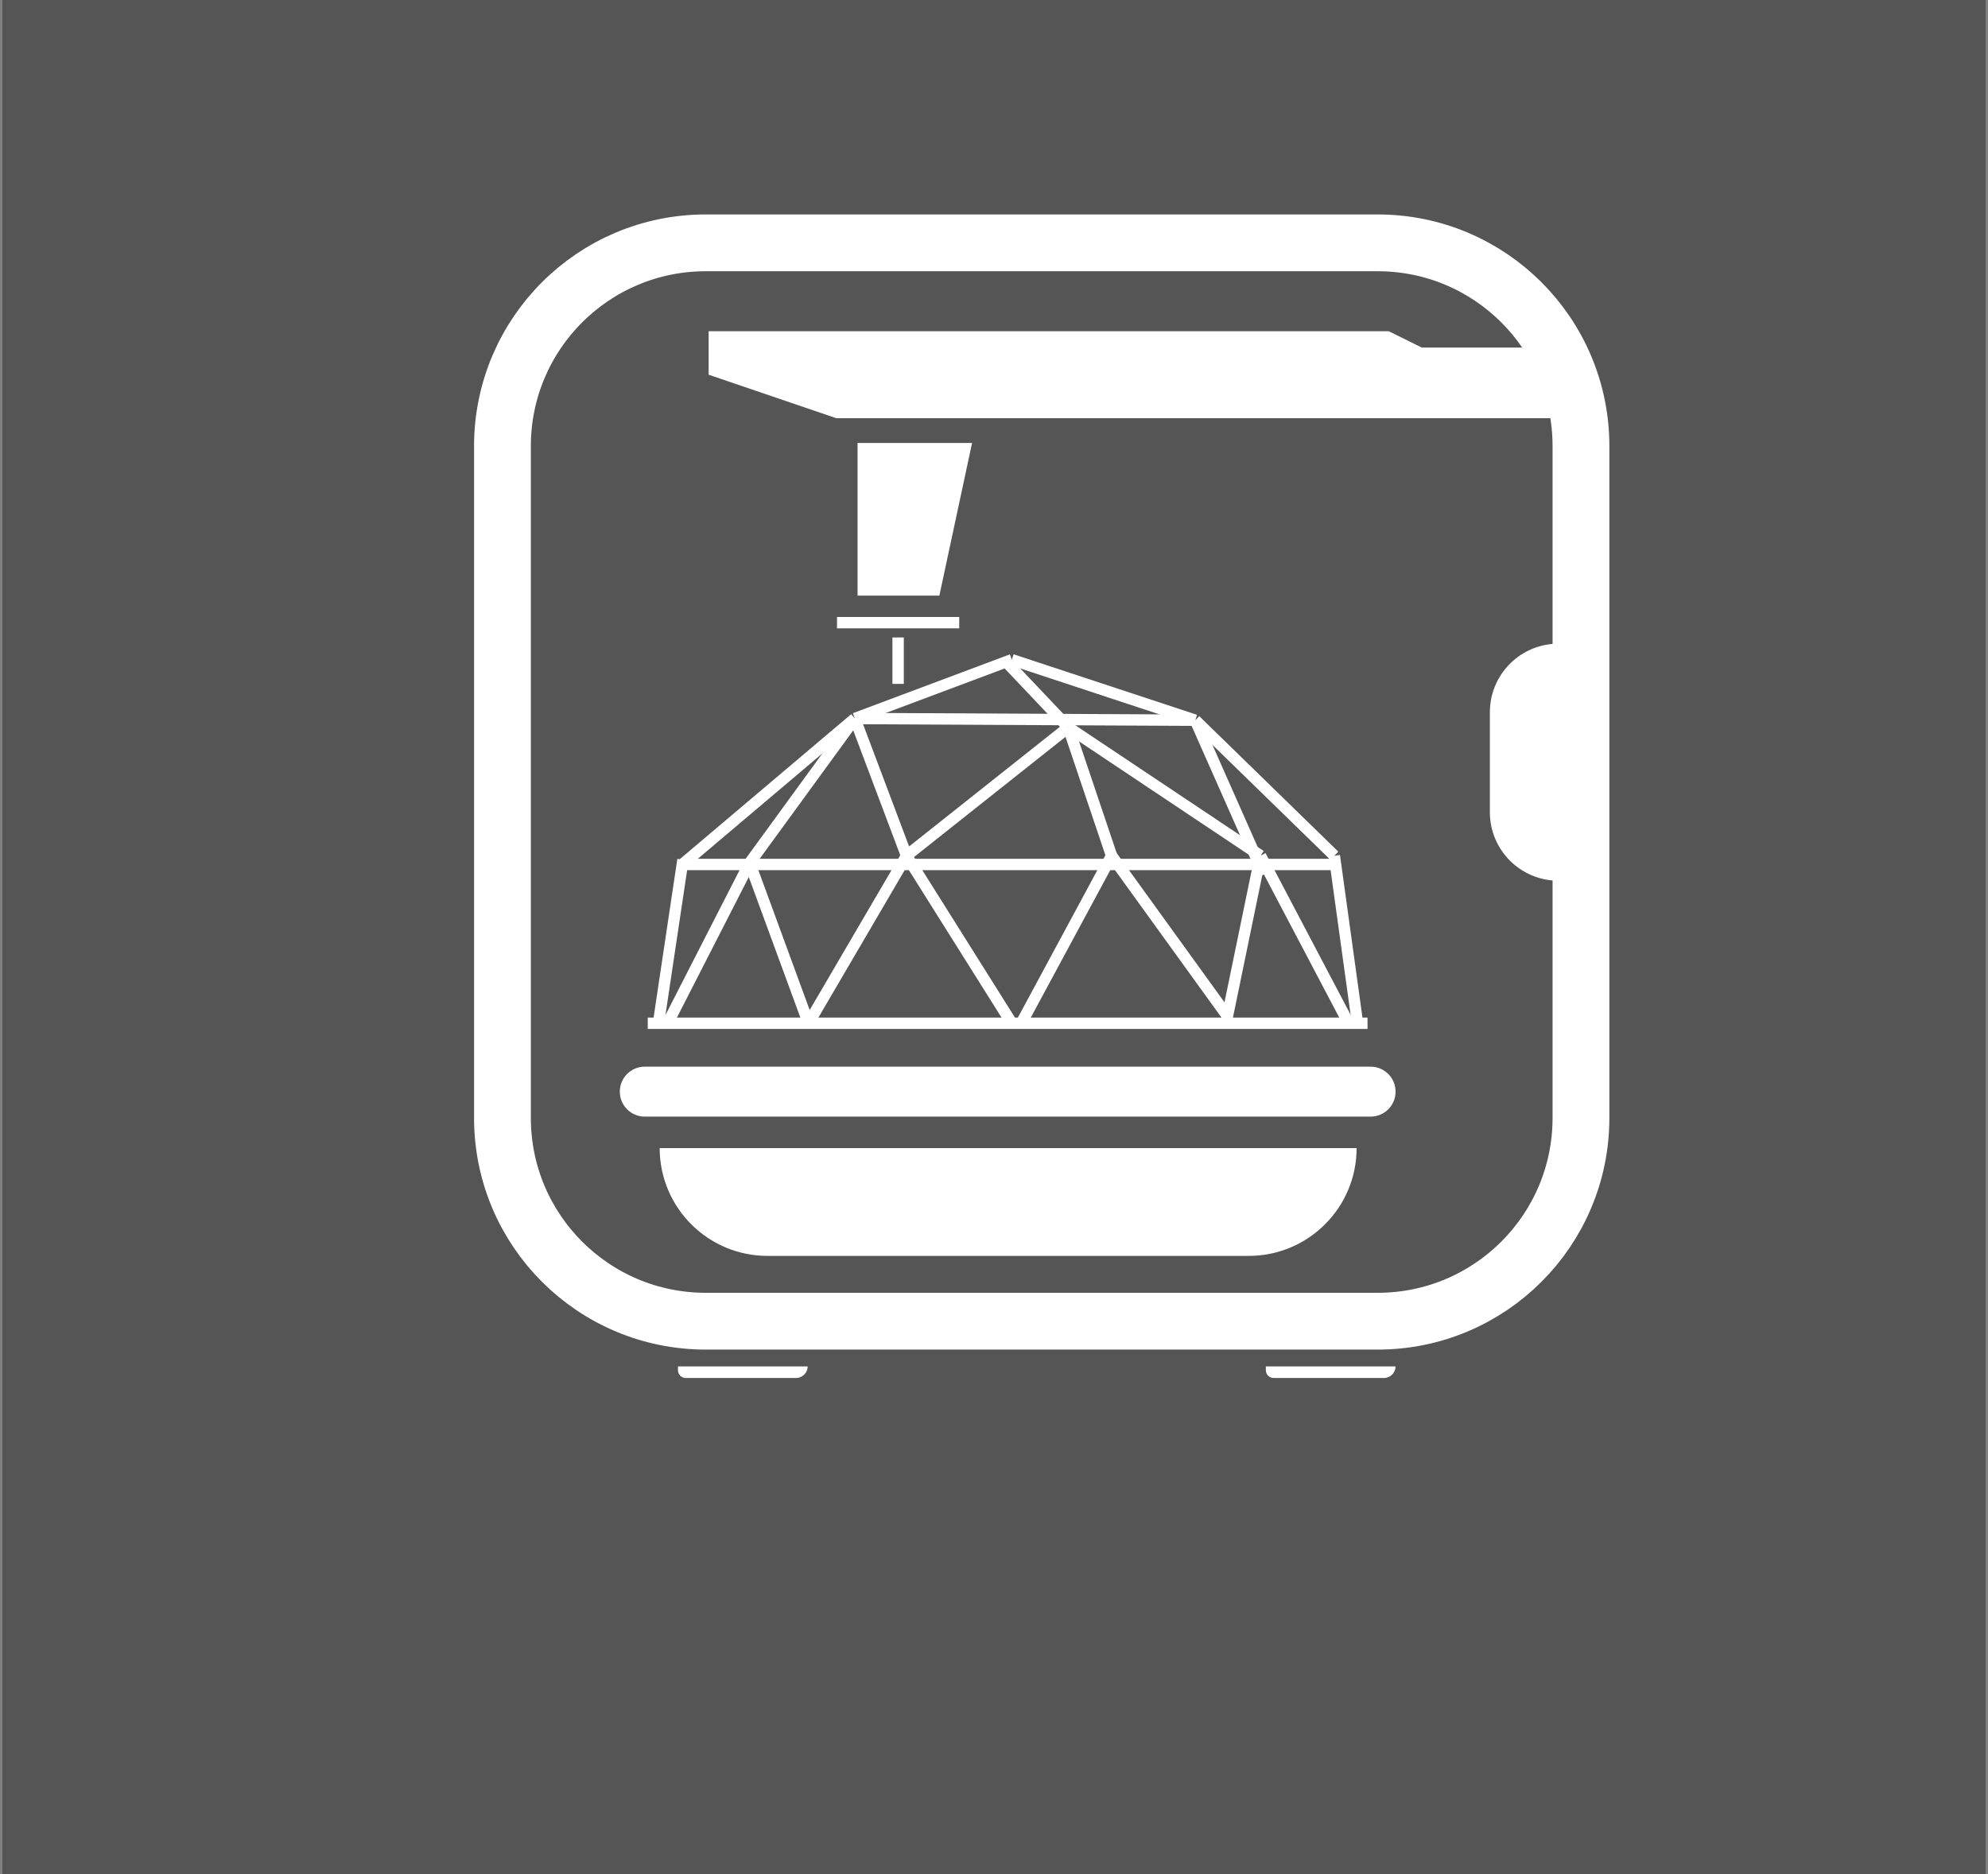 <?xml version="1.0" encoding="utf-8"?>
<!-- Generator: Adobe Illustrator 24.2.3, SVG Export Plug-In . SVG Version: 6.00 Build 0)  -->
<svg version="1.1" id="Шар_1" xmlns="http://www.w3.org/2000/svg" xmlns:xlink="http://www.w3.org/1999/xlink" x="0px" y="0px"
	 viewBox="0 0 175 165" style="enable-background:new 0 0 175 165;" xml:space="preserve">
<rect x="0" y="0" width="175" height="165" fill="#808080" stroke="none"/>
<style type="text/css">
	.st0{fill:#555555;}
	.st1{fill:none;stroke:#FFFFFF;stroke-miterlimit:10;}
	.st2{fill:none;stroke:#FFFFFF;stroke-width:5;stroke-miterlimit:10;}
	.st3{fill:#FFFFFF;}
	.st4{fill:#FFFFFF;stroke:#FFFFFF;stroke-miterlimit:10;}
</style>
<rect x="0.21" class="st0" width="174.58" height="165"/>
<line class="st1" x1="111.24" y1="77" x2="105.22" y2="63.41"/>
<line class="st1" x1="94.04" y1="64.04" x2="88.47" y2="58.16"/>
<line class="st1" x1="107.92" y1="90.09" x2="110.96" y2="75.34"/>
<path class="st2" d="M121.27,116.32H62.13c-9.89,0-17.9-8.01-17.9-17.9V39.28c0-9.89,8.01-17.9,17.9-17.9h59.14
	c9.89,0,17.9,8.01,17.9,17.9v59.14C139.17,108.31,131.16,116.32,121.27,116.32z"/>
<path class="st3" d="M109.93,110.57H67.56c-5.24,0-9.49-4.25-9.49-9.49v0h61.35v0C119.42,106.32,115.17,110.57,109.93,110.57z"/>
<path class="st3" d="M120.65,98.31H56.76c-1.21,0-2.2-0.98-2.2-2.2l0,0c0-1.21,0.98-2.2,2.2-2.2h63.89c1.21,0,2.2,0.98,2.2,2.2l0,0
	C122.85,97.33,121.86,98.31,120.65,98.31z"/>
<polygon class="st3" points="137.71,36.82 73.62,36.82 62.38,32.99 62.38,29.16 122.25,29.16 "/>
<polygon class="st3" points="82.69,52.44 75.49,52.44 75.49,39 85.57,39 "/>
<rect x="125.05" y="30.6" class="st3" width="14.64" height="5.89"/>
<line class="st4" x1="57.02" y1="90.09" x2="120.38" y2="90.09"/>
<line class="st4" x1="60.06" y1="76.11" x2="117.46" y2="76.11"/>
<line class="st1" x1="57.99" y1="89.92" x2="60.12" y2="75.69"/>
<line class="st1" x1="119.5" y1="90.09" x2="117.46" y2="75.34"/>
<line class="st1" x1="75.25" y1="63.26" x2="60.06" y2="76.11"/>
<line class="st1" x1="105.22" y1="63.41" x2="117.46" y2="75.34"/>
<line class="st1" x1="75.25" y1="63.26" x2="105.22" y2="63.41"/>
<line class="st1" x1="71.17" y1="90.09" x2="65.99" y2="75.97"/>
<line class="st1" x1="58.77" y1="90.09" x2="65.99" y2="75.97"/>
<line class="st1" x1="71.17" y1="90.09" x2="79.8" y2="75.34"/>
<line class="st1" x1="89.07" y1="90.09" x2="79.8" y2="75.34"/>
<line class="st1" x1="108.05" y1="89.46" x2="97.85" y2="75.34"/>
<line class="st1" x1="89.9" y1="90.09" x2="97.85" y2="75.34"/>
<line class="st1" x1="118.72" y1="90.09" x2="110.96" y2="75.34"/>
<line class="st1" x1="94.04" y1="64.04" x2="110.96" y2="75.34"/>
<line class="st1" x1="97.85" y1="75.34" x2="94.04" y2="64.04"/>
<line class="st1" x1="79.8" y1="75.34" x2="94.04" y2="64.04"/>
<line class="st1" x1="75.25" y1="63.26" x2="79.8" y2="75.34"/>
<line class="st1" x1="65.99" y1="75.97" x2="75.25" y2="63.26"/>
<line class="st1" x1="75.25" y1="63.26" x2="89.07" y2="58.08"/>
<line class="st1" x1="105.22" y1="63.41" x2="89.07" y2="58.08"/>
<path class="st3" d="M137.19,77.54L137.19,77.54c-3.34,0-6.04-2.7-6.04-6.04v-8.79c0-3.34,2.7-6.04,6.04-6.04l0,0
	C140.53,56.67,140.53,77.54,137.19,77.54z"/>
<path class="st3" d="M70.08,121.32h-9.72c-0.37,0-0.68-0.3-0.68-0.68v-0.34h11.42l0,0C71.09,120.86,70.64,121.32,70.08,121.32z"/>
<path class="st3" d="M121.83,121.32h-9.72c-0.37,0-0.68-0.3-0.68-0.68v-0.34h11.42l0,0C122.85,120.86,122.39,121.32,121.83,121.32z"
	/>
<line class="st1" x1="73.68" y1="54.82" x2="84.44" y2="54.82"/>
<line class="st1" x1="79.06" y1="56.12" x2="79.06" y2="60.21"/>
</svg>
